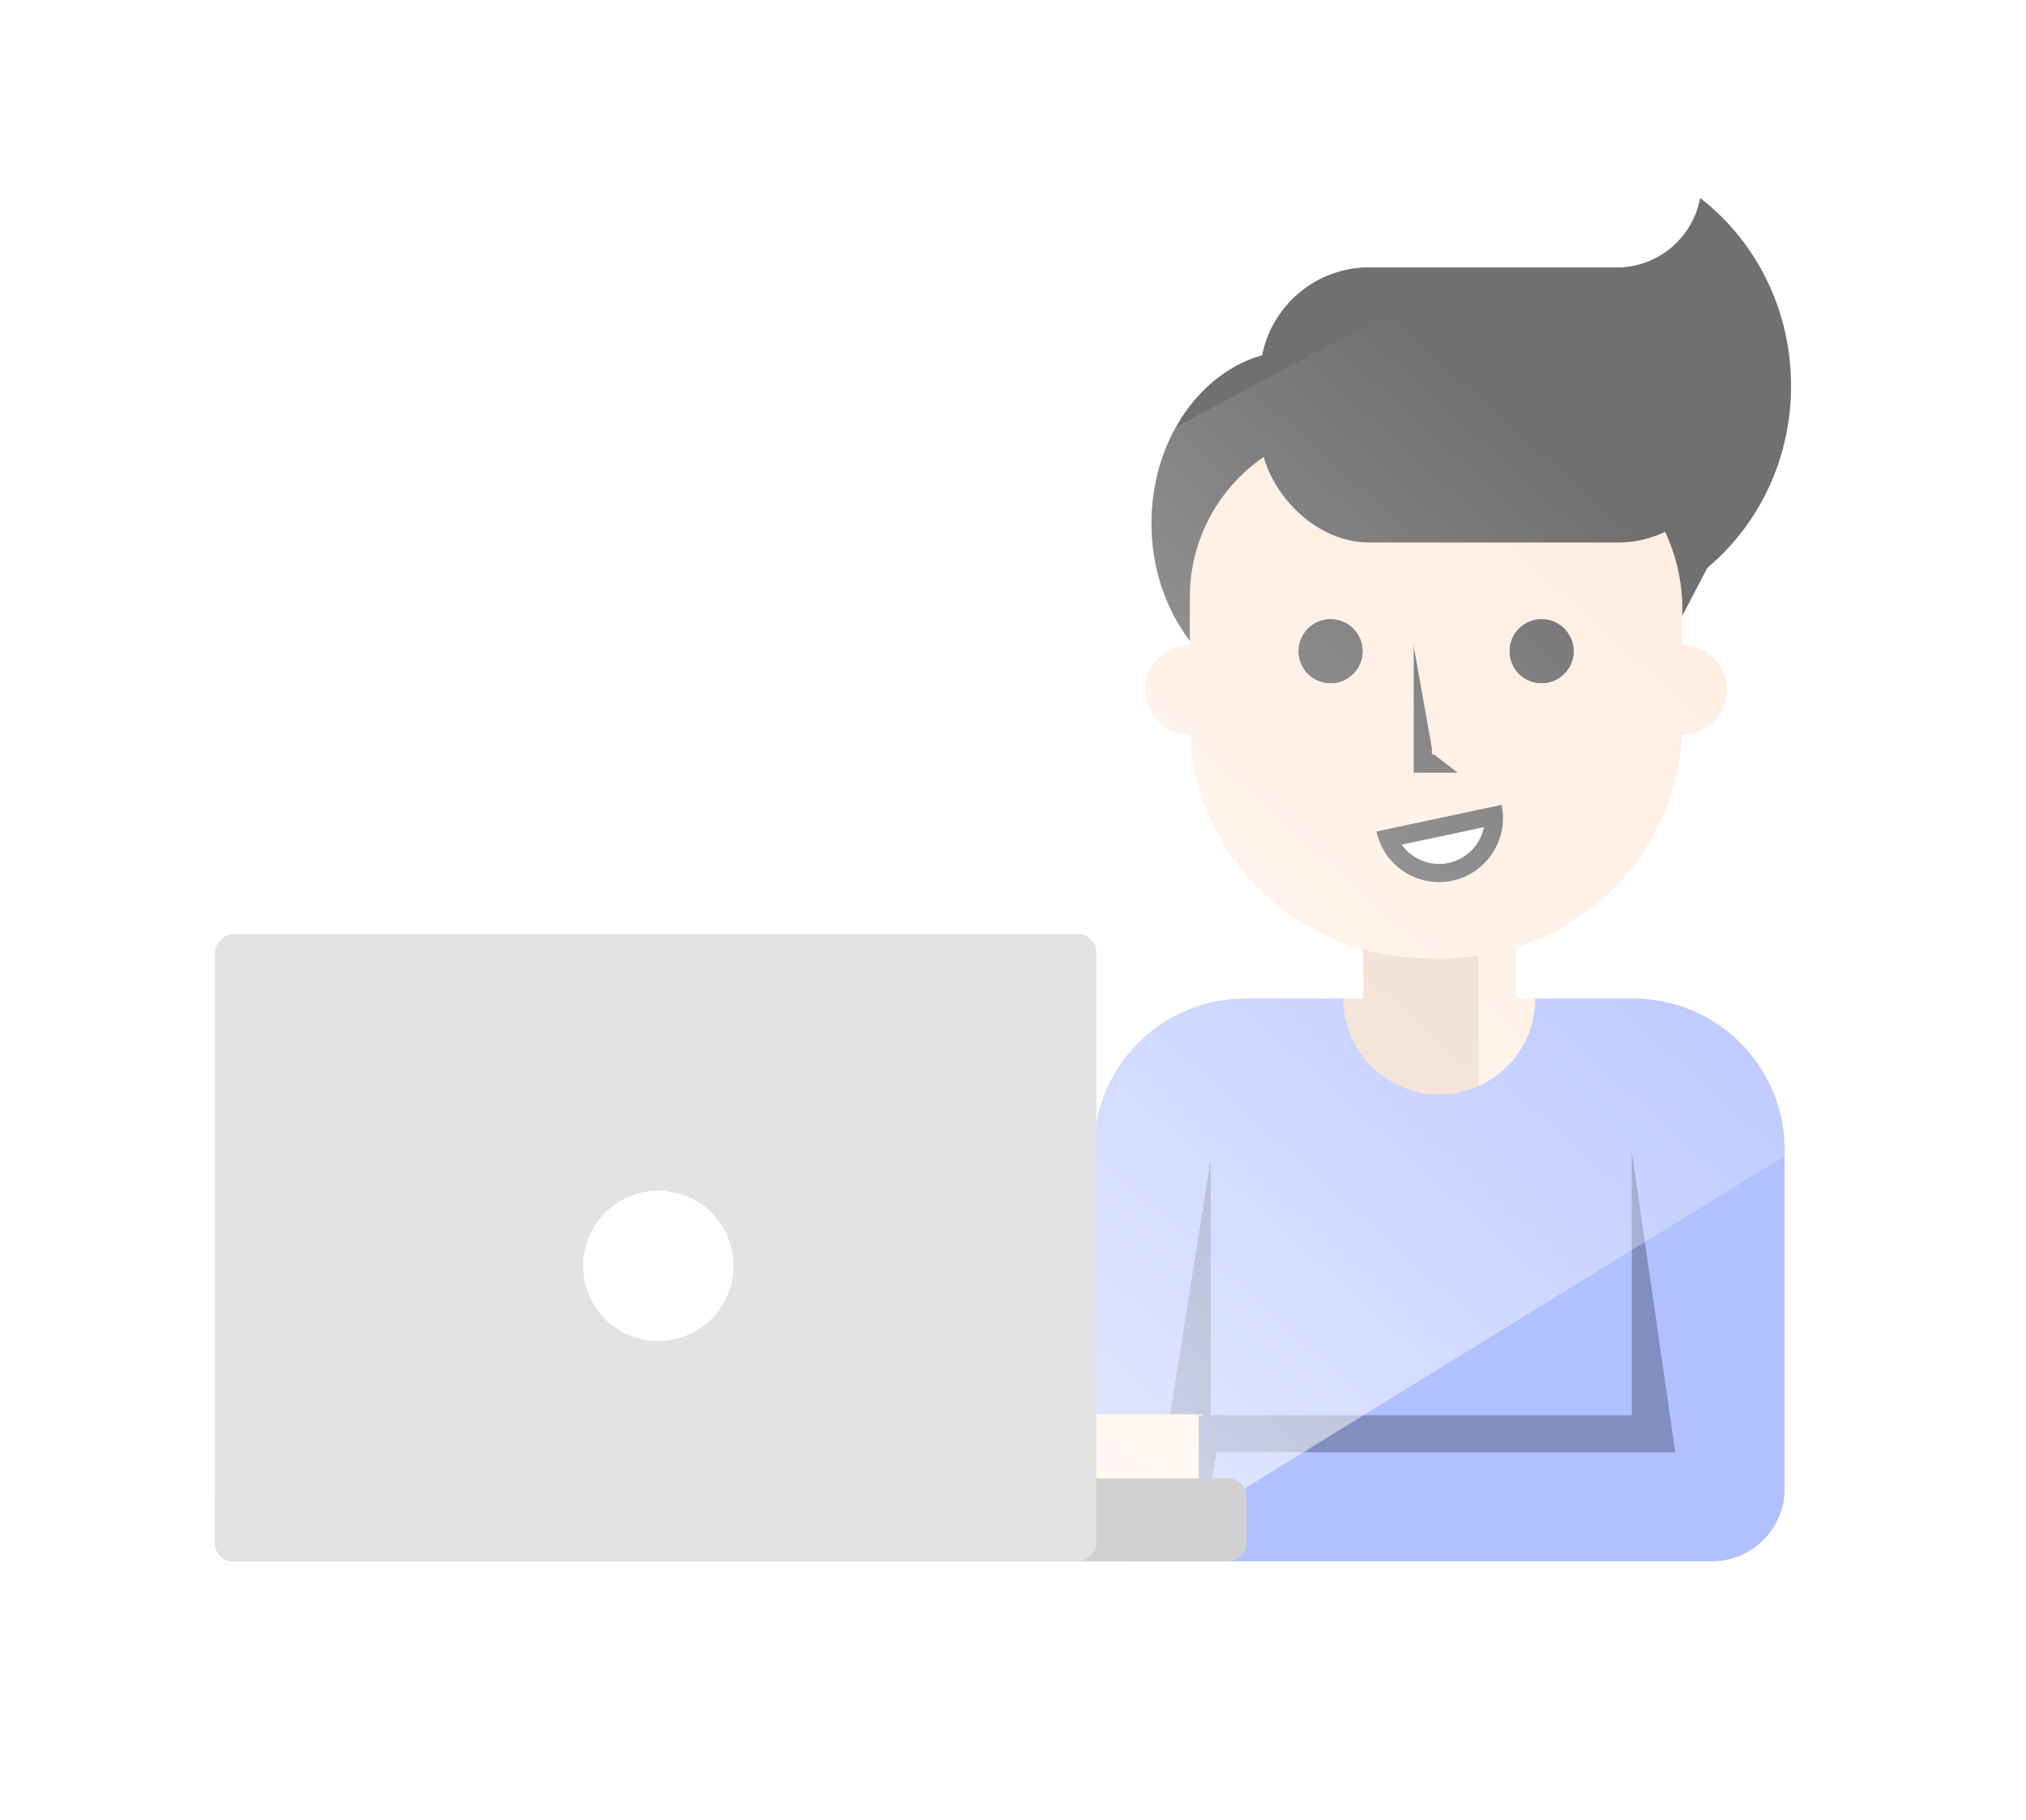 <svg xmlns="http://www.w3.org/2000/svg" xmlns:xlink="http://www.w3.org/1999/xlink" viewBox="4741.5 255.227 334.464 300.48">
  <defs>
    <style>
      .cls-1, .cls-9 {
        fill: #fff;
      }

      .cls-10, .cls-2 {
        fill: #ffeee2;
      }

      .cls-3 {
        fill: #efd8c8;
      }

      .cls-16, .cls-4, .cls-7, .cls-8 {
        fill: #707070;
      }

      .cls-10, .cls-4, .cls-8 {
        stroke: #707070;
      }

      .cls-5 {
        fill: #b1c0ff;
      }

      .cls-6 {
        fill: #828ebf;
      }

      .cls-10, .cls-8 {
        stroke-width: 3px;
      }

      .cls-11 {
        fill: url(#linear-gradient);
      }

      .cls-12 {
        fill: #d1d1d1;
      }

      .cls-13 {
        fill: #e3e3e3;
      }

      .cls-14, .cls-16 {
        stroke: none;
      }

      .cls-15 {
        fill: none;
      }

      .cls-17 {
        filter: url(#Ellipse_2);
      }

      .cls-18 {
        filter: url(#Tracé_14);
      }
    </style>
    <filter id="Tracé_14" x="4741.5" y="255.227" width="334.464" height="300.48" filterUnits="userSpaceOnUse">
      <feOffset dx="2" dy="5" input="SourceAlpha"/>
      <feGaussianBlur stdDeviation="12.5" result="blur"/>
      <feFlood flood-opacity="0.161"/>
      <feComposite operator="in" in2="blur"/>
      <feComposite in="SourceGraphic"/>
    </filter>
    <linearGradient id="linear-gradient" x1="1" y1="0.991" x2="0.234" y2="0.151" gradientUnits="objectBoundingBox">
      <stop offset="0" stop-color="#fff"/>
      <stop offset="1" stop-color="#fff" stop-opacity="0"/>
    </linearGradient>
    <filter id="Ellipse_2" x="4828.766" y="442.81" width="42.82" height="42.82" filterUnits="userSpaceOnUse">
      <feOffset dy="3" input="SourceAlpha"/>
      <feGaussianBlur stdDeviation="3" result="blur-2"/>
      <feFlood flood-opacity="0.031"/>
      <feComposite operator="in" in2="blur-2"/>
      <feComposite in="SourceGraphic"/>
    </filter>
  </defs>
  <g id="Groupe_12" data-name="Groupe 12" transform="translate(3980)">
    <g class="cls-18" transform="matrix(1, 0, 0, 1, -3980, 0)">
      <path id="Tracé_14-2" data-name="Tracé 14" class="cls-1" d="M4781,508.8V410.344h144.521v29.509l5.672-7.815,6.386-5.79,7.717-4.1h24.875v-11.8h-3.706l-2.878-4.575h-4.994l-5.268-5.021-3.257-6.5-4.772-8.3-2.656-8.887V362.141l-5.061-9.8v-15.17l5.061-13.458,4.477-6.771,7.087-2.833,3.693-7.837,2.637-3,3.61-2.206,5.135-1.538h4.833l39.473.667,4.6-1.487,4.871-4.037,1.263-2.244,1.5-3.21v-1.486l5.261,4.7,2.257,2.244,1.739,4.037.961,2.965,1.64,2.579,1.63,5.331,1.155,5.076v7.954l-1.155,3.865v3.035l-1.63,4.194-1.64,3.463-.961,1.722-2.2,2.728-1.145,1.392-2,1.689-1.453,1.223-.632,1.235-1.833,2.275-.834,2.9-1.932,3.126-.563,6.678h2.5l1.808.963,1.491,1.942.96,1.342.493,1.266v4.209l-.493.5-.96.978-.632.61-.859.721h-.974l-2.053,1.075h-.714l-.563,3.14-.788,3.421-1.695,5.555-.586,1.692-1.205,2.57-.587,2.121-2.885,3.577-8.98,8.869-4.385,1.9-2.945,1.751-3.557.938v9.1h25.131l5.813,2.777,3.425,2.093,2.544,3.465,5.453,5.69,1.593,5.45.969,59.568-1.752,5.794-3.393,6.1-7.266,1.887-243.192-.145-1.624-2.647Z" transform="translate(-4)"/>
    </g>
    <g id="Groupe_9" data-name="Groupe 9" transform="translate(-4)">
      <g id="Groupe_8" data-name="Groupe 8">
        <rect id="Rectangle_40" data-name="Rectangle 40" class="cls-2" width="25.339" height="33.786" transform="translate(990.437 397.916)"/>
        <ellipse id="Ellipse_3" data-name="Ellipse 3" class="cls-2" cx="7.391" cy="7.391" rx="7.391" ry="7.391" transform="translate(954.539 361.684)"/>
        <rect id="Rectangle_47" data-name="Rectangle 47" class="cls-2" width="35.898" height="25.339" transform="translate(985.158 420.089)"/>
        <path id="Tracé_13" data-name="Tracé 13" class="cls-3" d="M0,0H19V31.558H0L-5.279,14.221H0Z" transform="translate(990.604 405.921)"/>
        <path id="Tracé_3" data-name="Tracé 3" class="cls-4" d="M4784.929,366.083l14.433-27.573-18.178,2.089Z" transform="translate(-3741.985 -9.739)"/>
        <path id="Soustraction_3" data-name="Soustraction 3" class="cls-5" d="M102.028,92.912H0V25A24.98,24.98,0,0,1,25,0H41.177a15.733,15.733,0,0,0,4.639,11.2,15.837,15.837,0,0,0,22.4,0A15.734,15.734,0,0,0,72.851,0H89.028a24.98,24.98,0,0,1,25,25V80.912a12,12,0,0,1-12,12Z" transform="translate(946.092 420.088)"/>
        <path id="Tracé_9" data-name="Tracé 9" class="cls-6" d="M0,0H0L7.156,49.462,0,43.456Z" transform="translate(1034.893 445.428)"/>
        <path id="Tracé_10" data-name="Tracé 10" class="cls-6" d="M8.886,0h0L0,55.67H8.886Z" transform="translate(956.481 446.772)"/>
        <path id="Tracé_11" data-name="Tracé 11" class="cls-6" d="M0,0H75.8l1.027,6.107H0Z" transform="translate(965.223 488.884)"/>
        <path id="Rectangle_56" data-name="Rectangle 56" class="cls-2" d="M12,0H31.73a0,0,0,0,1,0,0V13.726a0,0,0,0,1,0,0H0a0,0,0,0,1,0,0V12A12,12,0,0,1,12,0Z" transform="translate(932.367 488.716)"/>
        <path id="Tracé_12" data-name="Tracé 12" class="cls-6" d="M0,0H3.949L0,24.116H0Z" transform="translate(963.394 488.884)"/>
        <path id="Union_1" data-name="Union 1" class="cls-7" d="M0,53.624C0,40.137,7.806,28.837,18.291,25.874A17.989,17.989,0,0,1,35.949,11.391H76.8A14.011,14.011,0,0,0,85.818,8.1,14.025,14.025,0,0,0,90.573-.086a38.511,38.511,0,0,1,10.918,13.37,39.381,39.381,0,0,1,3.026,8.419,40.279,40.279,0,0,1,1.065,9.221,39.721,39.721,0,0,1-2.9,15,38.529,38.529,0,0,1-7.919,12.249,36.782,36.782,0,0,1-11.747,8.259,35.667,35.667,0,0,1-29.617-.389,36.653,36.653,0,0,1-6.553-3.991l-.322-.249C43.589,73.561,34.506,82.13,23.756,82.13,10.636,82.13,0,69.368,0,53.624Z" transform="translate(955.595 288)"/>
        <ellipse id="Ellipse_6" data-name="Ellipse 6" class="cls-2" cx="7.391" cy="7.391" rx="7.391" ry="7.391" transform="translate(1035.837 361.684)"/>
        <path id="Rectangle_39" data-name="Rectangle 39" class="cls-2" d="M28,0H51.3a30,30,0,0,1,30,30V48.632a39,39,0,0,1-39,39H39a39,39,0,0,1-39-39V28A28,28,0,0,1,28,0Z" transform="translate(961.93 325.786)"/>
        <g id="Ellipse_4" data-name="Ellipse 4" class="cls-8" transform="translate(979.879 357.461)">
          <ellipse class="cls-14" cx="5.279" cy="5.279" rx="5.279" ry="5.279"/>
          <ellipse class="cls-15" cx="5.279" cy="5.279" rx="3.779" ry="3.779"/>
        </g>
        <g id="Soustraction_1" data-name="Soustraction 1" class="cls-9" transform="matrix(0.978, -0.208, 0.208, 0.978, 992.737, 392.501)">
          <path class="cls-14" d="M 10.559 9.059 C 8.144 9.059 5.87 8.115 4.157 6.402 C 2.804 5.049 1.931 3.346 1.623 1.5 L 19.492 1.5 C 18.776 5.784 15.042 9.059 10.559 9.059 Z"/>
          <path class="cls-16" d="M 10.559 7.559 C 13.661 7.559 16.333 5.68 17.496 3 L 3.619 3 C 3.994 3.862 4.532 4.655 5.217 5.341 C 6.647 6.771 8.544 7.559 10.559 7.559 L 10.559 7.559 M 10.559 10.559 C 4.737 10.559 5.277099717204692e-06 5.822 5.277099717204692e-06 4.02755722461734e-06 L 21.117 -5.972442522761412e-06 C 21.117 5.823 16.38 10.559 10.559 10.559 Z"/>
        </g>
        <g id="Rectangle_42" data-name="Rectangle 42" class="cls-10" transform="translate(998.883 361.684)">
          <rect class="cls-14" width="8.446" height="21.116"/>
          <rect class="cls-15" x="1.5" y="1.5" width="5.446" height="18.116"/>
        </g>
        <path id="Tracé_2" data-name="Tracé 2" class="cls-2" d="M-5.012,0h15.85L7.8,35.4.28,29.563Z" transform="translate(1001.771 350.07)"/>
        <g id="Ellipse_7" data-name="Ellipse 7" class="cls-8" transform="translate(1014.72 357.461)">
          <ellipse class="cls-14" cx="5.279" cy="5.279" rx="5.279" ry="5.279"/>
          <ellipse class="cls-15" cx="5.279" cy="5.279" rx="3.779" ry="3.779"/>
        </g>
        <rect id="Rectangle_45" data-name="Rectangle 45" class="cls-7" width="77.074" height="45.4" rx="18" transform="translate(973.544 299.391)"/>
      </g>
      <g id="Groupe_2" data-name="Groupe 2" transform="translate(801 289.599)">
        <path id="Tracé_1" data-name="Tracé 1" class="cls-11" d="M0,78.315H147.412L223.4,201.728l-1.236,149.325-101.451,1.1L0,125.729Z" transform="translate(352.155 0) rotate(90)"/>
        <rect id="Rectangle_38" data-name="Rectangle 38" class="cls-12" width="13.694" height="170.317" rx="3" transform="translate(170.317 209.708) rotate(90)"/>
        <rect id="Rectangle_37" data-name="Rectangle 37" class="cls-13" width="103.559" height="145.497" rx="3" transform="translate(145.497 119.842) rotate(90)"/>
        <g class="cls-17" transform="matrix(1, 0, 0, 1, -4777, -289.6)">
          <ellipse id="Ellipse_2-2" data-name="Ellipse 2" class="cls-1" cx="12.41" cy="12.41" rx="12.41" ry="12.41" transform="translate(4837.77 448.81)"/>
        </g>
      </g>
    </g>
  </g>
</svg>
